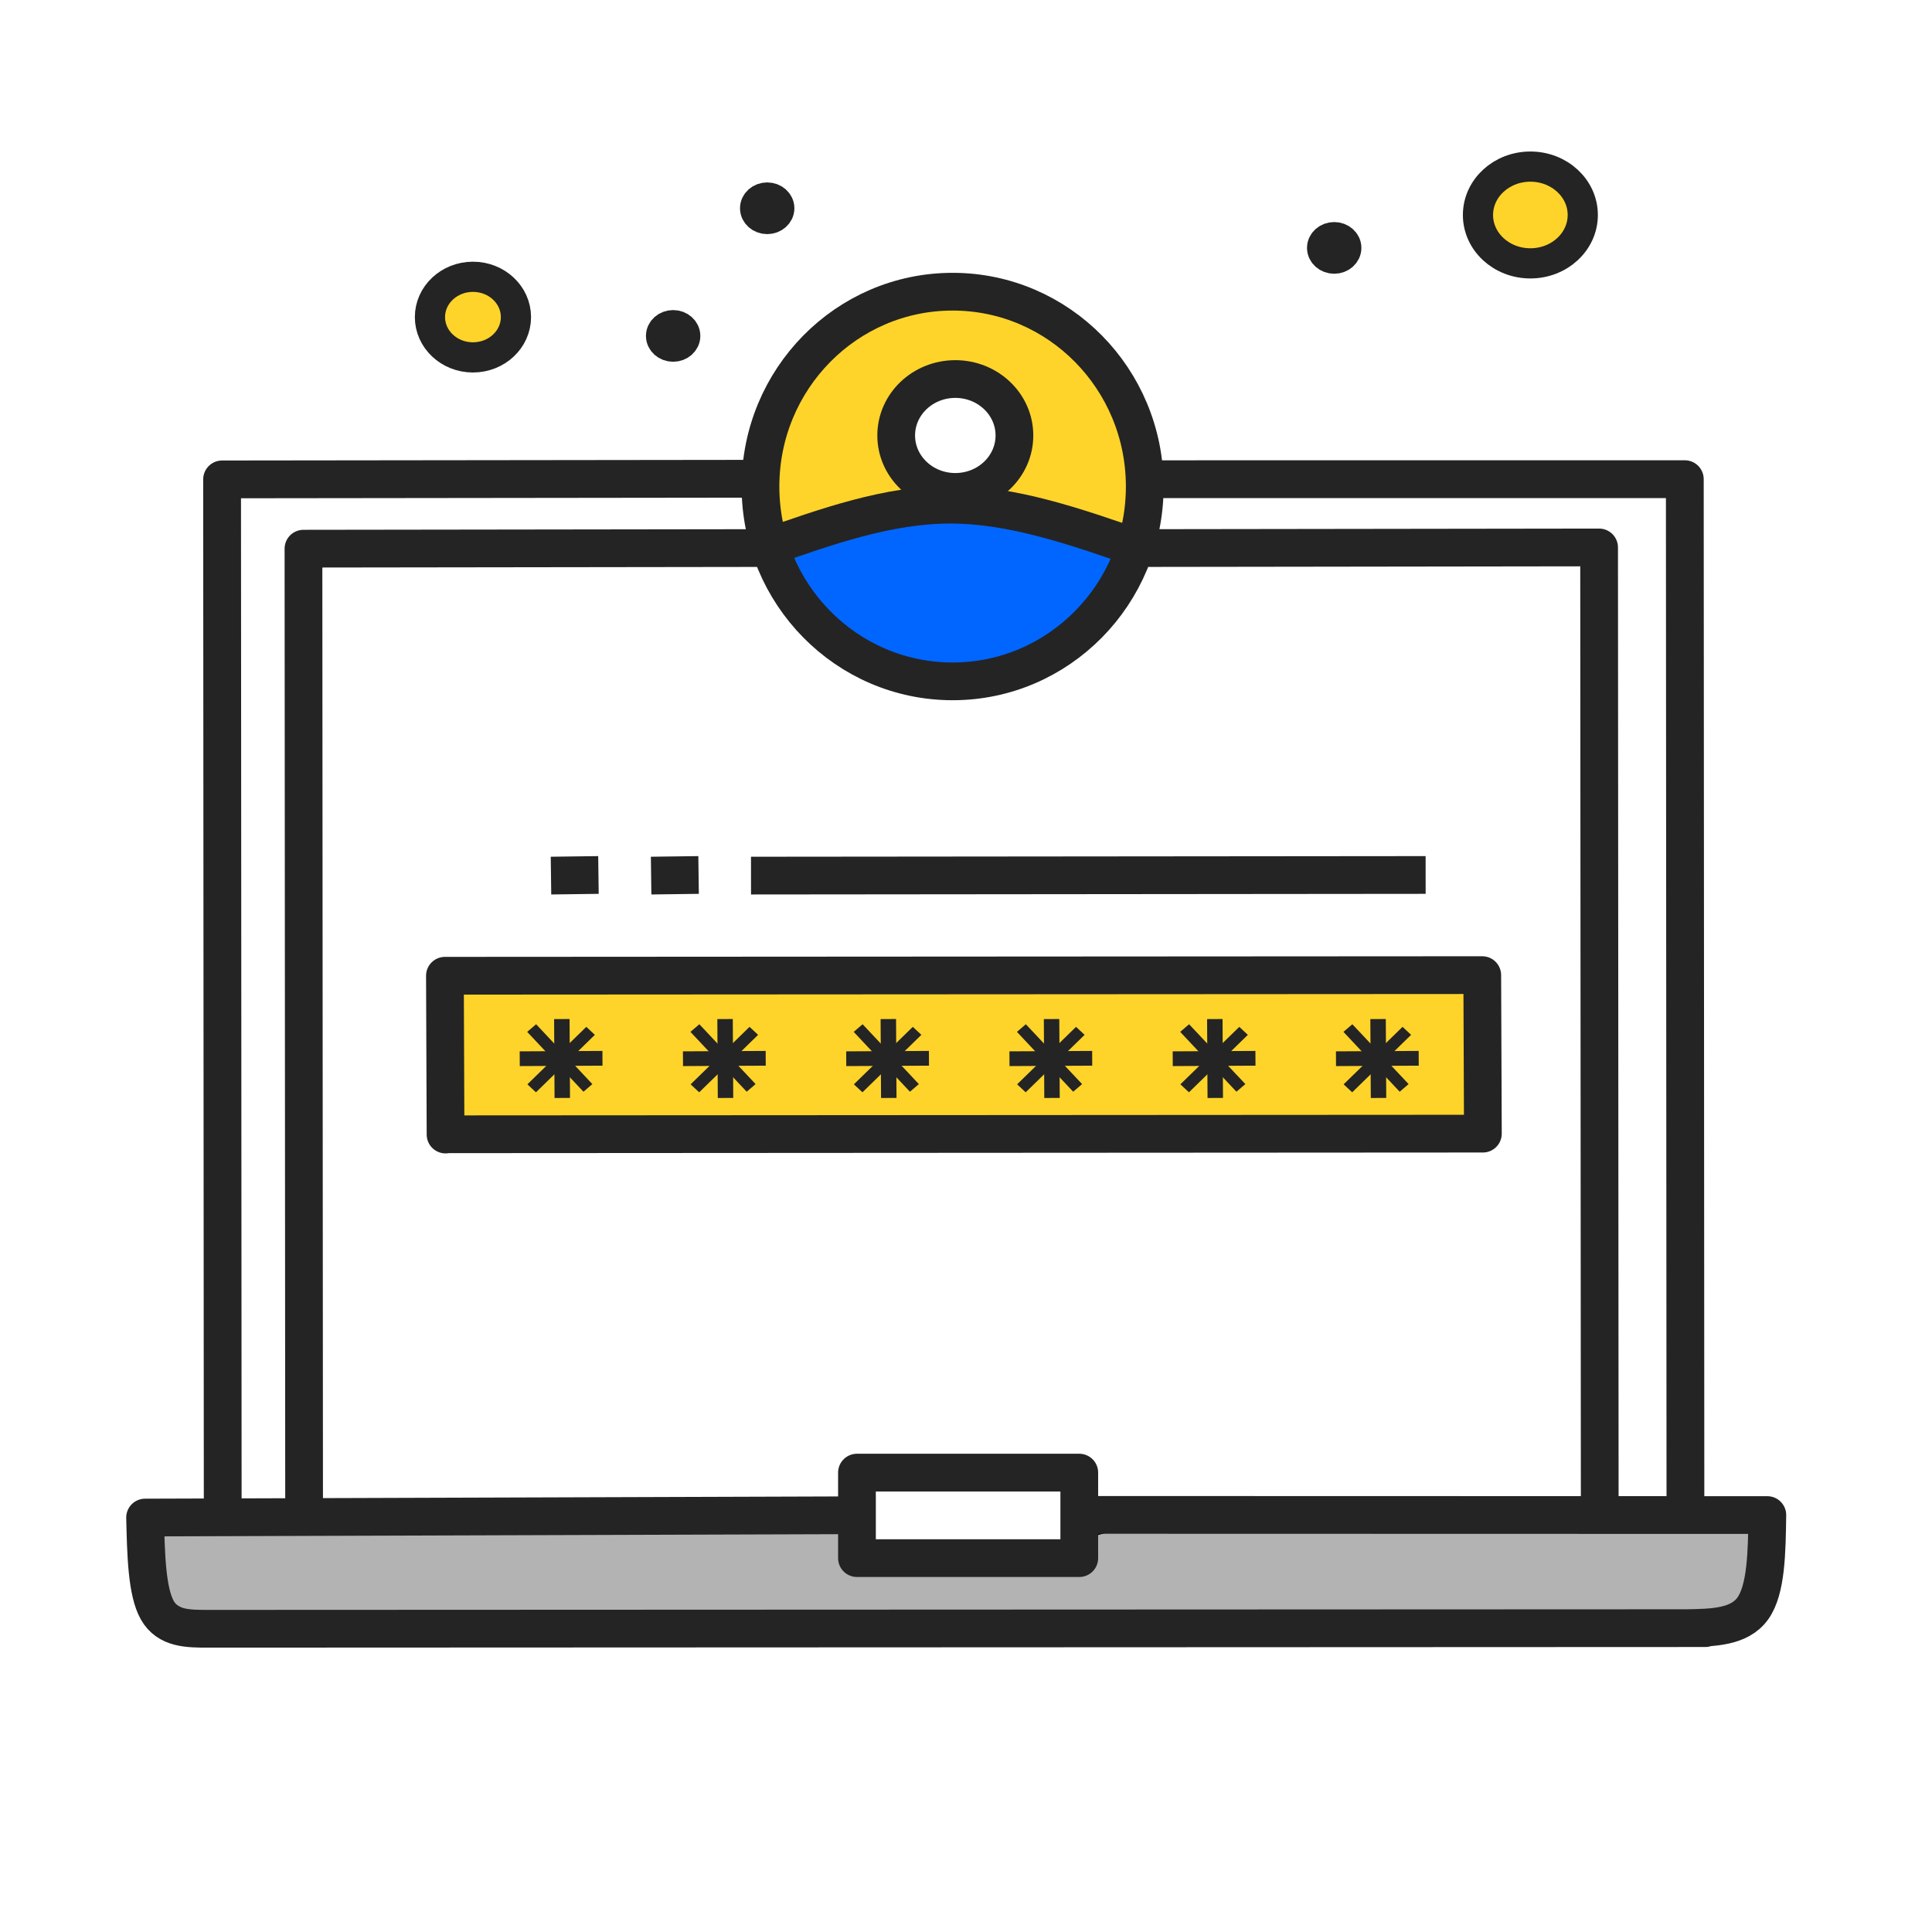 <?xml version="1.0" encoding="UTF-8" standalone="no"?>
<!-- Created with Inkscape (http://www.inkscape.org/) -->

<svg
   width="512"
   height="512"
   viewBox="0 0 135.467 135.467"
   version="1.1"
   id="svg5"
   inkscape:version="1.1 (c68e22c387, 2021-05-23)"
   sodipodi:docname="authenticate_2021_11_03_color.svg"
   xmlns:inkscape="http://www.inkscape.org/namespaces/inkscape"
   xmlns:sodipodi="http://sodipodi.sourceforge.net/DTD/sodipodi-0.dtd"
   xmlns="http://www.w3.org/2000/svg"
   xmlns:svg="http://www.w3.org/2000/svg">
  <sodipodi:namedview
     id="namedview7"
     pagecolor="#ffffff"
     bordercolor="#111111"
     borderopacity="1"
     inkscape:pageshadow="0"
     inkscape:pageopacity="0"
     inkscape:pagecheckerboard="1"
     inkscape:document-units="px"
     showgrid="false"
     inkscape:zoom="1.9858594"
     inkscape:cx="239.44293"
     inkscape:cy="233.90377"
     inkscape:window-width="1920"
     inkscape:window-height="1009"
     inkscape:window-x="-8"
     inkscape:window-y="-8"
     inkscape:window-maximized="1"
     inkscape:current-layer="layer2"
     inkscape:snap-to-guides="false"
     inkscape:snap-global="true">
    <inkscape:grid
       type="xygrid"
       id="grid68" />
  </sodipodi:namedview>
  <defs
     id="defs2">
    <inkscape:path-effect
       effect="bspline"
       id="path-effect15420"
       is_visible="true"
       lpeversion="1"
       weight="33.333"
       steps="2"
       helper_size="0"
       apply_no_weight="true"
       apply_with_weight="true"
       only_selected="false" />
    <inkscape:path-effect
       effect="bspline"
       id="path-effect15040"
       is_visible="true"
       lpeversion="1"
       weight="33.333"
       steps="2"
       helper_size="0"
       apply_no_weight="true"
       apply_with_weight="true"
       only_selected="false" />
    <inkscape:path-effect
       effect="bspline"
       id="path-effect1118"
       is_visible="true"
       lpeversion="1"
       weight="33.333"
       steps="2"
       helper_size="0"
       apply_no_weight="true"
       apply_with_weight="true"
       only_selected="false" />
    <inkscape:path-effect
       effect="bspline"
       id="path-effect9549"
       is_visible="true"
       lpeversion="1"
       weight="33.333"
       steps="2"
       helper_size="0"
       apply_no_weight="true"
       apply_with_weight="true"
       only_selected="false" />
    <inkscape:path-effect
       effect="bspline"
       id="path-effect9413"
       is_visible="true"
       lpeversion="1"
       weight="33.333"
       steps="2"
       helper_size="0"
       apply_no_weight="true"
       apply_with_weight="true"
       only_selected="false" />
    <inkscape:path-effect
       effect="bspline"
       id="path-effect9272"
       is_visible="true"
       lpeversion="1"
       weight="33.333"
       steps="2"
       helper_size="0"
       apply_no_weight="true"
       apply_with_weight="true"
       only_selected="false" />
    <inkscape:path-effect
       effect="bspline"
       id="path-effect7504"
       is_visible="true"
       lpeversion="1"
       weight="33.333"
       steps="2"
       helper_size="0"
       apply_no_weight="true"
       apply_with_weight="true"
       only_selected="false" />
    <inkscape:perspective
       sodipodi:type="inkscape:persp3d"
       inkscape:vp_x="0 : 67.733335 : 1"
       inkscape:vp_y="0 : 1000 : 0"
       inkscape:vp_z="135.46667 : 67.733335 : 1"
       inkscape:persp3d-origin="67.733335 : 45.155557 : 1"
       id="perspective98" />
  </defs>
  <g
     inkscape:label="Base"
     inkscape:groupmode="layer"
     id="layer1"
     style="display:inline"
     sodipodi:insensitive="true" />
  <g
     inkscape:groupmode="layer"
     id="layer2"
     inkscape:label="Colors"
     style="display:inline">
    <rect
       style="fill:#ffd42a;stroke:none;stroke-width:2.646;stroke-linecap:round;stroke-linejoin:round"
       id="rect983"
       width="71.813"
       height="9.593"
       x="31.475"
       y="69.239" />
    <path
       style="fill:#0066ff;fill-opacity:1;stroke:none;stroke-width:0.265px;stroke-linecap:butt;stroke-linejoin:miter;stroke-opacity:1"
       d="m 53.663,38.428 c 3.23,-0.907 6.46,-1.814 8.874,-2.29 2.414,-0.476 4.013,-0.52 5.645,-0.398 1.632,0.122 3.298,0.411 5.229,0.887 1.932,0.476 4.13,1.139 5.107,1.827 0.977,0.688 0.733,1.402 0.044,2.436 -0.688,1.034 -1.821,2.389 -3.286,3.521 -1.466,1.132 -3.264,2.043 -5.107,2.52 -1.843,0.477 -3.73,0.522 -5.451,0.244 -1.721,-0.278 -3.275,-0.877 -4.519,-1.543 -1.244,-0.666 -2.176,-1.399 -3.214,-2.611 -1.038,-1.212 -2.18,-2.903 -3.323,-4.594"
       id="path1116"
       inkscape:path-effect="#path-effect1118"
       inkscape:original-d="m 53.663007,38.428288 c 3.230134,-0.906957 6.460001,-1.814179 9.689603,-2.721663 1.599102,-0.04415 3.197873,-0.08856 4.796415,-0.133234 1.665718,0.288944 3.331104,0.57761 4.996262,0.866019 2.198581,0.663236 4.396811,1.326184 6.594821,1.988878 -0.243922,0.714068 -0.488095,1.427843 -0.732541,2.141366 -1.132245,1.354833 -2.264706,2.709349 -3.397459,4.063627 -1.798426,0.910711 -3.597045,1.821124 -5.395963,2.731288 -1.887249,0.04468 -3.774689,0.08909 -5.66243,0.133236 -1.55416,-0.599299 -3.108521,-1.19884 -4.663178,-1.798656 -0.932392,-0.732536 -1.865008,-1.465305 -2.797908,-2.198354 -1.142299,-1.690605 -2.284817,-3.381407 -3.427622,-5.072507" />
    <path
       style="fill:#b3b3b3;stroke:#000000;stroke-width:0.265px;stroke-linecap:butt;stroke-linejoin:miter;stroke-opacity:1"
       d="m 10.254,107.348 c 0.081,0.94 0.243,2.821 0.978,4.12 0.735,1.299 2.044,2.018 5.708,2.351 3.664,0.333 9.683,0.281 27.181,0.273 17.498,-0.007 46.474,0.03 61.484,-0.147 15.011,-0.178 16.057,-0.571 16.779,-1.367 0.723,-0.796 1.122,-1.995 1.325,-3.12 0.202,-1.125 0.207,-2.175 -1.235,-2.775 -1.442,-0.6 -4.336,-0.748 -12.357,-0.75 -8.022,-0.002 -21.173,0.142 -27.768,0.72 -6.595,0.577 -6.634,1.588 -9.251,2.093 -2.617,0.505 -7.813,0.505 -10.491,0.004 -2.678,-0.501 -2.837,-1.502 -3.903,-2.013 -1.066,-0.511 -3.038,-0.531 -11.278,-0.504 -8.24,0.027 -22.746,0.1 -30,0.137 -7.253,0.037 -7.253,0.037 -7.173,0.977 z"
       id="path15038"
       inkscape:path-effect="#path-effect15040"
       inkscape:original-d="m 10.173261,106.40788 c 0.162075,1.88081 0.323886,3.76136 0.485433,5.64164 1.30903,0.71874 2.617744,1.43719 3.926219,2.15539 6.019497,-0.052 12.038489,-0.10433 18.057337,-0.15689 28.977003,0.038 57.952586,0.0757 86.92848,0.11312 1.04611,-0.39274 2.09192,-0.78573 3.13748,-1.17899 0.39998,-1.19886 0.79967,-2.39794 1.1991,-3.5973 0.005,-1.05044 0.01,-2.10109 0.0139,-3.15203 -2.89116,-0.10375 -5.78245,-0.29659 -8.67408,-0.44528 -13.15143,0.14463 -26.30259,0.28898 -39.454285,0.43308 -0.03844,1.01062 -0.07715,2.02093 -0.11612,3.031 -5.195951,2.6e-4 -10.391961,2.6e-4 -15.588338,0 -0.158832,-1.00113 -0.317923,-2.00248 -0.477282,-3.00412 -1.972418,-0.0198 -3.945022,-0.0399 -5.91793,-0.0603 -14.506663,0.0738 -29.013008,0.14736 -43.519909,0.22064 z" />
    <path
       style="fill:#ffd42a;stroke:#000000;stroke-width:0.265px;stroke-linecap:butt;stroke-linejoin:miter;stroke-opacity:1"
       d="m 53.663,38.428 c 3.03,-0.907 6.06,-1.814 8.107,-2.384 2.047,-0.569 3.026,-0.782 3.026,-1.381 2.6e-5,-0.599 -1.021,-1.576 -1.488,-2.666 -0.466,-1.09 -0.378,-2.286 -0.078,-3.162 0.3,-0.876 0.855,-1.478 1.721,-1.789 0.866,-0.311 2.065,-0.355 3.065,-0.2 0.999,0.156 1.799,0.511 2.33,1.149 0.531,0.638 0.801,1.583 0.801,2.382 -7.5e-5,0.799 -0.267,1.465 -0.711,2.176 -0.444,0.711 -1.066,1.466 -0.777,2.065 0.289,0.6 1.488,1.044 3.32,1.653 1.832,0.609 4.297,1.383 5.656,0.957 1.359,-0.426 1.613,-2.053 1.447,-3.684 -0.166,-1.63 -0.753,-3.265 -1.402,-4.77 -0.649,-1.505 -1.359,-2.882 -2.558,-4.037 -1.199,-1.155 -2.887,-2.087 -5.018,-2.731 -2.132,-0.644 -4.708,-0.999 -6.71,-0.83 -2.003,0.169 -3.504,0.897 -4.948,2.052 -1.443,1.155 -2.865,2.754 -3.753,4.042 -0.888,1.288 -1.244,2.265 -1.724,3.344 -0.48,1.079 -0.903,1.903 -0.975,3.222 -0.072,1.32 0.299,2.957 0.67,4.594"
       id="path15418"
       inkscape:path-effect="#path-effect15420"
       inkscape:original-d="m 53.663007,38.428288 c 3.030284,-0.906957 6.0603,-1.814179 9.090052,-2.721663 1.066157,-0.221798 2.043181,-0.443849 3.064375,-0.666171 -1.021215,-0.976799 -2.042652,-1.953828 -3.064375,-2.931138 0.133501,-1.198865 0.177911,-2.397943 0.266467,-3.59731 0.53321,-0.53268 1.066136,-1.154427 1.598806,-1.732039 1.199391,-0.04415 2.398469,-0.08856 3.597309,-0.133234 0.799682,0.355563 1.599068,0.710846 2.398205,1.065872 0.222327,0.932918 0.533199,1.865534 0.799401,2.797905 -0.266207,0.666448 -0.532669,1.332603 -0.799401,1.998506 -0.621504,0.755269 -1.243251,1.510247 -1.86527,2.264971 1.19939,0.444387 2.398469,0.88849 3.597309,1.332339 2.465054,0.774266 4.929746,1.548238 7.394223,2.321962 0.254254,-1.626574 0.508236,-3.253346 0.761958,-4.880414 -0.586735,-1.63398 -1.173713,-3.268158 -1.760966,-4.902634 -0.71033,-1.376511 -1.420895,-2.753232 -2.131737,-4.130244 -1.687397,-0.93239 -3.374991,-1.865007 -5.062882,-2.797907 -2.575637,-0.355033 -5.151438,-0.710315 -7.727553,-1.06587 -1.420921,0.710859 -2.930875,1.421424 -4.396711,2.131739 -1.420921,1.599101 -2.842054,3.197873 -4.263478,4.796413 -0.355031,0.977331 -0.710313,1.954358 -1.065868,2.931139 -0.221795,1.37704 -1.027782,2.00447 -1.542071,3.006307 0.371009,1.637453 0.741738,3.274579 1.112207,4.911471" />
    <ellipse
       style="fill:#ffd42a;fill-opacity:1;stroke:none;stroke-width:2.646;stroke-linecap:round;stroke-linejoin:round"
       id="path15690"
       cx="33.308"
       cy="22.383"
       rx="2.398"
       ry="2.132" />
    <ellipse
       style="fill:#ffd42a;fill-opacity:1;stroke:none;stroke-width:2.646;stroke-linecap:round;stroke-linejoin:round"
       id="path15692"
       cx="107.253"
       cy="14.989"
       rx="2.931"
       ry="2.865" />
  </g>
  <g
     inkscape:groupmode="layer"
     id="layer3"
     inkscape:label="Icons"
     style="display:inline"
     sodipodi:insensitive="true">
    <path
       id="path2982-5-9"
       style="fill:#333333;stroke:#242424;stroke-width:10;stroke-linecap:butt;stroke-linejoin:round;stroke-miterlimit:4;stroke-dasharray:none;stroke-opacity:1;paint-order:fill markers stroke"
       d="m 445.791,126.787 -141.531,0.008 z m 0,0.002 0.164,271.213 z"
       transform="scale(0.265)" />
    <path
       id="path2982-5-9-6"
       style="fill:#333333;stroke:#242424;stroke-width:10;stroke-linecap:butt;stroke-linejoin:round;stroke-miterlimit:4;stroke-dasharray:none;stroke-opacity:1"
       d="m 198.617,126.678 -139.848,0.166 z m -139.855,0.168 0.166,270.5 z"
       transform="scale(0.265)" />
    <path
       id="path2982-2-7"
       style="fill:#333333;stroke:#242424;stroke-width:2.646;stroke-linecap:round;stroke-linejoin:miter;stroke-miterlimit:4;stroke-dasharray:none;stroke-opacity:1;paint-order:normal"
       d="m 112.169,105.051 -0.044,-66.666 m -32.385,0.044 32.385,-0.044" />
    <path
       id="path2982-2-7-3"
       style="fill:#333333;stroke:#242424;stroke-width:2.646;stroke-linecap:round;stroke-linejoin:miter;stroke-miterlimit:4;stroke-dasharray:none;stroke-opacity:1"
       d="m 21.322,105.138 -0.044,-66.666 m 0,0 32.385,-0.044" />
    <path
       style="fill:#333333;stroke:#242424;stroke-width:2.646;stroke-linecap:butt;stroke-linejoin:miter;stroke-miterlimit:4;stroke-dasharray:none;stroke-opacity:1"
       d="m 52.659,61.395 47.303,-0.044"
       id="path2982-2-7-8-6-1-7" />
    <path
       id="path2982-2-7-8-6-1-7-27-5"
       style="fill:#333333;stroke:#242424;stroke-width:2.646;stroke-linecap:round;stroke-linejoin:round;stroke-miterlimit:4;stroke-dasharray:none;stroke-opacity:1"
       d="m 31.241,79.532 72.735,-0.044 m -72.779,-11.068 0.044,11.131 m 72.691,-11.176 0.044,11.112 m -72.779,-11.07 72.735,-0.044" />
    <path
       style="fill:#333333;stroke:#242424;stroke-width:2.646;stroke-linecap:butt;stroke-linejoin:miter;stroke-miterlimit:4;stroke-dasharray:none;stroke-opacity:1"
       d="m 45.655,61.395 3.328,-0.044"
       id="path2982-2-7-8-6-1-7-2" />
    <g
       id="g8673-9"
       transform="matrix(1.426,0,0,1.36,-3.285,-26.744)"
       style="stroke-width:0.718">
      <path
         style="fill:#333333;stroke:#242424;stroke-width:0.76;stroke-linecap:butt;stroke-linejoin:miter;stroke-miterlimit:4;stroke-dasharray:none;stroke-opacity:1"
         d="m 35.886,74.249 4.068,-0.022"
         id="path2982-2-7-8-6-1-7-2-1-7" />
      <path
         style="fill:#333333;stroke:#242424;stroke-width:0.76;stroke-linecap:butt;stroke-linejoin:miter;stroke-miterlimit:4;stroke-dasharray:none;stroke-opacity:1"
         d="m 37.956,72.204 0.022,4.068"
         id="path2982-2-7-8-6-1-7-2-1-6-6" />
      <path
         style="fill:#333333;stroke:#242424;stroke-width:0.589;stroke-linecap:butt;stroke-linejoin:miter;stroke-miterlimit:4;stroke-dasharray:none;stroke-opacity:1"
         d="m 39.37,72.812 -2.897,2.963"
         id="path2982-2-7-8-6-1-7-2-1-6-0-1" />
      <path
         style="fill:#333333;stroke:#242424;stroke-width:0.589;stroke-linecap:butt;stroke-linejoin:miter;stroke-miterlimit:4;stroke-dasharray:none;stroke-opacity:1"
         d="M 39.238,75.754 36.472,72.668"
         id="path2982-2-7-8-6-1-7-2-1-6-0-6-1" />
    </g>
    <g
       id="g8673-9-3"
       transform="matrix(1.426,0,0,1.36,-14.731,-26.744)"
       style="stroke-width:0.718">
      <path
         style="fill:#333333;stroke:#242424;stroke-width:0.76;stroke-linecap:butt;stroke-linejoin:miter;stroke-miterlimit:4;stroke-dasharray:none;stroke-opacity:1"
         d="m 35.886,74.249 4.068,-0.022"
         id="path2982-2-7-8-6-1-7-2-1-7-5" />
      <path
         style="fill:#333333;stroke:#242424;stroke-width:0.76;stroke-linecap:butt;stroke-linejoin:miter;stroke-miterlimit:4;stroke-dasharray:none;stroke-opacity:1"
         d="m 37.956,72.204 0.022,4.068"
         id="path2982-2-7-8-6-1-7-2-1-6-6-9" />
      <path
         style="fill:#333333;stroke:#242424;stroke-width:0.589;stroke-linecap:butt;stroke-linejoin:miter;stroke-miterlimit:4;stroke-dasharray:none;stroke-opacity:1"
         d="m 39.37,72.812 -2.897,2.963"
         id="path2982-2-7-8-6-1-7-2-1-6-0-1-9" />
      <path
         style="fill:#333333;stroke:#242424;stroke-width:0.589;stroke-linecap:butt;stroke-linejoin:miter;stroke-miterlimit:4;stroke-dasharray:none;stroke-opacity:1"
         d="M 39.238,75.754 36.472,72.668"
         id="path2982-2-7-8-6-1-7-2-1-6-0-6-1-0" />
    </g>
    <path
       style="fill:#333333;stroke:#242424;stroke-width:2.646;stroke-linecap:butt;stroke-linejoin:miter;stroke-miterlimit:4;stroke-dasharray:none;stroke-opacity:1"
       d="m 38.634,61.395 3.328,-0.044"
       id="path2982-2-7-8-6-1-7-2-9" />
    <ellipse
       style="opacity:1;fill:none;fill-opacity:0.397;stroke:#242424;stroke-width:2.646;stroke-linejoin:round;stroke-miterlimit:4;stroke-dasharray:none;stroke-opacity:1"
       id="path4653"
       cx="66.795"
       cy="34.114"
       rx="13.472"
       ry="13.661" />
    <ellipse
       style="fill:none;fill-opacity:0.397;stroke:#242424;stroke-width:2.646;stroke-linejoin:round;stroke-miterlimit:4;stroke-dasharray:none;stroke-opacity:1"
       id="path4653-2"
       cx="66.984"
       cy="30.534"
       rx="4.145"
       ry="3.957" />
    <ellipse
       style="fill:none;fill-opacity:0.397;stroke:#242424;stroke-width:2.117;stroke-linejoin:round;stroke-miterlimit:4;stroke-dasharray:none;stroke-opacity:1"
       id="path4653-2-3"
       cx="33.162"
       cy="22.234"
       rx="3.015"
       ry="2.826" />
    <ellipse
       style="fill:none;fill-opacity:0.397;stroke:#242424;stroke-width:2.117;stroke-linejoin:round;stroke-miterlimit:4;stroke-dasharray:none;stroke-opacity:1"
       id="path4653-2-3-1"
       cx="107.306"
       cy="15.074"
       rx="3.674"
       ry="3.392" />
    <ellipse
       style="fill:#242424;fill-opacity:1;stroke:#242424;stroke-width:2.117;stroke-linejoin:round;stroke-miterlimit:4;stroke-dasharray:none;stroke-opacity:1"
       id="path4653-2-3-1-1"
       cx="93.551"
       cy="17.382"
       rx="0.848"
       ry="0.754" />
    <ellipse
       style="fill:#242424;fill-opacity:1;stroke:#242424;stroke-width:2.117;stroke-linejoin:round;stroke-miterlimit:4;stroke-dasharray:none;stroke-opacity:1"
       id="path4653-2-3-1-1-5"
       cx="53.794"
       cy="14.603"
       rx="0.848"
       ry="0.754" />
    <ellipse
       style="fill:#242424;fill-opacity:1;stroke:#242424;stroke-width:2.117;stroke-linejoin:round;stroke-miterlimit:4;stroke-dasharray:none;stroke-opacity:1"
       id="path4653-2-3-1-1-5-0"
       cx="47.199"
       cy="23.553"
       rx="0.848"
       ry="0.754" />
    <path
       style="fill:none;stroke:#242424;stroke-width:2.646;stroke-linecap:butt;stroke-linejoin:miter;stroke-miterlimit:4;stroke-dasharray:none;stroke-opacity:1"
       d="m 53.663,38.428 c 4.31,-1.521 8.621,-3.042 12.967,-3.042 4.346,1.09e-4 8.728,1.521 13.11,3.042"
       id="path7502"
       inkscape:path-effect="#path-effect7504"
       inkscape:original-d="m 53.663008,38.428288 c 4.310569,-1.521021 8.620831,-3.042234 12.930794,-4.563632 4.382493,1.52143 8.764508,3.042611 13.146306,4.563632" />
    <g
       id="g8673-9-1"
       transform="matrix(1.426,0,0,1.36,8.162,-26.744)"
       style="stroke-width:0.718">
      <path
         style="fill:#333333;stroke:#242424;stroke-width:0.76;stroke-linecap:butt;stroke-linejoin:miter;stroke-miterlimit:4;stroke-dasharray:none;stroke-opacity:1"
         d="m 35.886,74.249 4.068,-0.022"
         id="path2982-2-7-8-6-1-7-2-1-7-3" />
      <path
         style="fill:#333333;stroke:#242424;stroke-width:0.76;stroke-linecap:butt;stroke-linejoin:miter;stroke-miterlimit:4;stroke-dasharray:none;stroke-opacity:1"
         d="m 37.956,72.204 0.022,4.068"
         id="path2982-2-7-8-6-1-7-2-1-6-6-1" />
      <path
         style="fill:#333333;stroke:#242424;stroke-width:0.589;stroke-linecap:butt;stroke-linejoin:miter;stroke-miterlimit:4;stroke-dasharray:none;stroke-opacity:1"
         d="m 39.37,72.812 -2.897,2.963"
         id="path2982-2-7-8-6-1-7-2-1-6-0-1-3" />
      <path
         style="fill:#333333;stroke:#242424;stroke-width:0.589;stroke-linecap:butt;stroke-linejoin:miter;stroke-miterlimit:4;stroke-dasharray:none;stroke-opacity:1"
         d="M 39.238,75.754 36.472,72.668"
         id="path2982-2-7-8-6-1-7-2-1-6-0-6-1-8" />
    </g>
    <g
       id="g8673-9-1-3"
       transform="matrix(1.426,0,0,1.36,19.608,-26.744)"
       style="stroke-width:0.718">
      <path
         style="fill:#333333;stroke:#242424;stroke-width:0.76;stroke-linecap:butt;stroke-linejoin:miter;stroke-miterlimit:4;stroke-dasharray:none;stroke-opacity:1"
         d="m 35.886,74.249 4.068,-0.022"
         id="path2982-2-7-8-6-1-7-2-1-7-3-4" />
      <path
         style="fill:#333333;stroke:#242424;stroke-width:0.76;stroke-linecap:butt;stroke-linejoin:miter;stroke-miterlimit:4;stroke-dasharray:none;stroke-opacity:1"
         d="m 37.956,72.204 0.022,4.068"
         id="path2982-2-7-8-6-1-7-2-1-6-6-1-1" />
      <path
         style="fill:#333333;stroke:#242424;stroke-width:0.589;stroke-linecap:butt;stroke-linejoin:miter;stroke-miterlimit:4;stroke-dasharray:none;stroke-opacity:1"
         d="m 39.37,72.812 -2.897,2.963"
         id="path2982-2-7-8-6-1-7-2-1-6-0-1-3-4" />
      <path
         style="fill:#333333;stroke:#242424;stroke-width:0.589;stroke-linecap:butt;stroke-linejoin:miter;stroke-miterlimit:4;stroke-dasharray:none;stroke-opacity:1"
         d="M 39.238,75.754 36.472,72.668"
         id="path2982-2-7-8-6-1-7-2-1-6-0-6-1-8-9" />
    </g>
    <g
       id="g8673-9-1-5"
       transform="matrix(1.426,0,0,1.36,31.055,-26.744)"
       style="stroke-width:0.718">
      <path
         style="fill:#333333;stroke:#242424;stroke-width:0.76;stroke-linecap:butt;stroke-linejoin:miter;stroke-miterlimit:4;stroke-dasharray:none;stroke-opacity:1"
         d="m 35.886,74.249 4.068,-0.022"
         id="path2982-2-7-8-6-1-7-2-1-7-3-7" />
      <path
         style="fill:#333333;stroke:#242424;stroke-width:0.76;stroke-linecap:butt;stroke-linejoin:miter;stroke-miterlimit:4;stroke-dasharray:none;stroke-opacity:1"
         d="m 37.956,72.204 0.022,4.068"
         id="path2982-2-7-8-6-1-7-2-1-6-6-1-5" />
      <path
         style="fill:#333333;stroke:#242424;stroke-width:0.589;stroke-linecap:butt;stroke-linejoin:miter;stroke-miterlimit:4;stroke-dasharray:none;stroke-opacity:1"
         d="m 39.37,72.812 -2.897,2.963"
         id="path2982-2-7-8-6-1-7-2-1-6-0-1-3-9" />
      <path
         style="fill:#333333;stroke:#242424;stroke-width:0.589;stroke-linecap:butt;stroke-linejoin:miter;stroke-miterlimit:4;stroke-dasharray:none;stroke-opacity:1"
         d="M 39.238,75.754 36.472,72.668"
         id="path2982-2-7-8-6-1-7-2-1-6-0-6-1-8-2" />
    </g>
    <g
       id="g8673-9-1-8"
       transform="matrix(1.426,0,0,1.36,42.502,-26.744)"
       style="stroke-width:0.718">
      <path
         style="fill:#333333;stroke:#242424;stroke-width:0.76;stroke-linecap:butt;stroke-linejoin:miter;stroke-miterlimit:4;stroke-dasharray:none;stroke-opacity:1"
         d="m 35.886,74.249 4.068,-0.022"
         id="path2982-2-7-8-6-1-7-2-1-7-3-6" />
      <path
         style="fill:#333333;stroke:#242424;stroke-width:0.76;stroke-linecap:butt;stroke-linejoin:miter;stroke-miterlimit:4;stroke-dasharray:none;stroke-opacity:1"
         d="m 37.956,72.204 0.022,4.068"
         id="path2982-2-7-8-6-1-7-2-1-6-6-1-8" />
      <path
         style="fill:#333333;stroke:#242424;stroke-width:0.589;stroke-linecap:butt;stroke-linejoin:miter;stroke-miterlimit:4;stroke-dasharray:none;stroke-opacity:1"
         d="m 39.37,72.812 -2.897,2.963"
         id="path2982-2-7-8-6-1-7-2-1-6-0-1-3-43" />
      <path
         style="fill:#333333;stroke:#242424;stroke-width:0.589;stroke-linecap:butt;stroke-linejoin:miter;stroke-miterlimit:4;stroke-dasharray:none;stroke-opacity:1"
         d="M 39.238,75.754 36.472,72.668"
         id="path2982-2-7-8-6-1-7-2-1-6-0-6-1-8-8" />
    </g>
    <path
       id="path9547"
       style="fill:none;stroke:#242424;stroke-width:2.646;stroke-linecap:round;stroke-linejoin:round;stroke-miterlimit:4;stroke-dasharray:none;stroke-opacity:1"
       inkscape:path-effect="#path-effect9549"
       inkscape:original-d="m 123.9212,106.23279 c -0.0359,2.61298 -0.072,5.22567 -0.10842,7.83805 -1.85611,0.0305 -3.7124,0.0607 -5.569,0.0905 M 10.173261,106.40785 c 0.06081,2.59865 0.121364,5.19701 0.181648,7.79506 1.410248,9.4e-4 2.820212,0.002 4.230004,0.002 m 0,3e-5 104.985817,-0.0438 m -43.777889,-7.94052 48.128359,0.0122 m -113.747939,0.17506 49.43784,-0.16038"
       d="m 123.921,106.233 c -0.036,2.613 -0.072,5.226 -1.018,6.547 -0.946,1.321 -2.802,1.351 -4.659,1.382 M 10.173,106.408 c 0.061,2.599 0.121,5.197 0.857,6.496 0.735,1.299 2.145,1.3 3.555,1.301 m 0,3e-5 c 0,0 104.986,-0.044 104.986,-0.044 m -43.778,-7.941 c 0,0 48.128,0.012 48.128,0.012 m -113.748,0.175 c 0,0 49.438,-0.16 49.438,-0.16"
       sodipodi:nodetypes="cccccccccccc" />
    <rect
       style="opacity:1;fill:none;fill-opacity:1;stroke:#242424;stroke-width:2.646;stroke-linejoin:round;stroke-miterlimit:4;stroke-dasharray:none;stroke-opacity:1"
       id="rect9686"
       width="15.588"
       height="5.996"
       x="60.088"
       y="103.256" />
  </g>
</svg>
